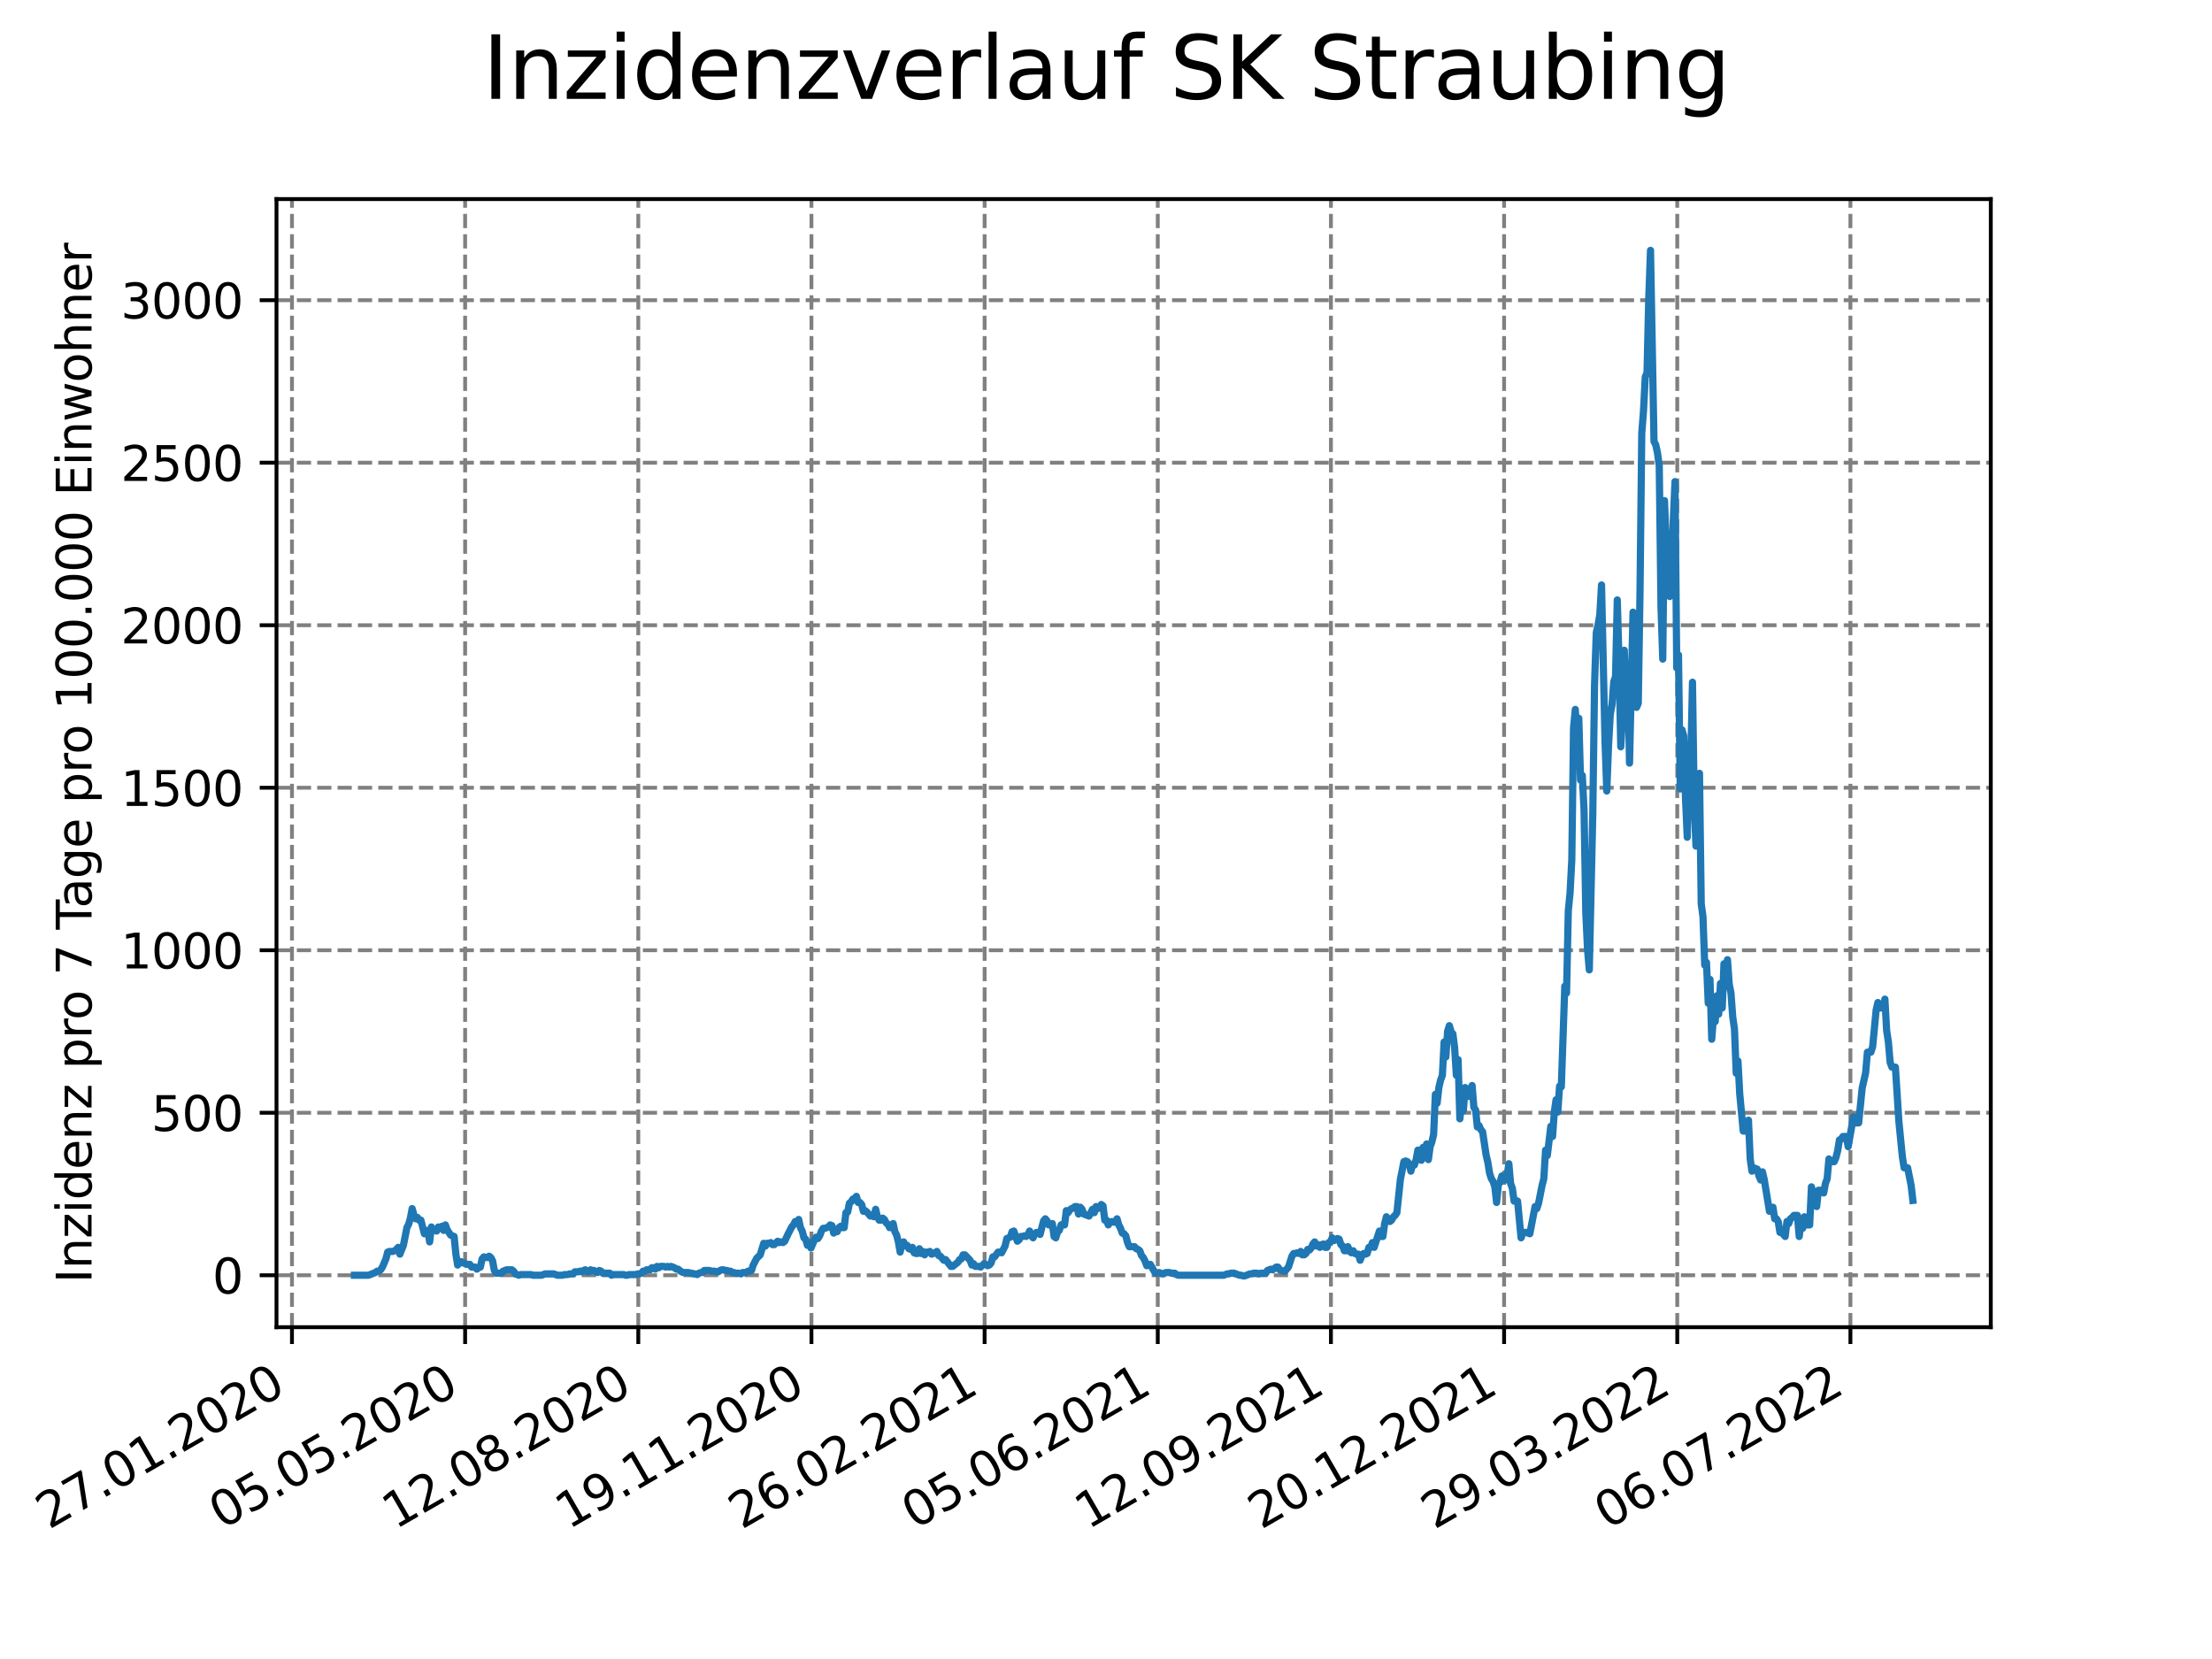 <?xml version="1.0" encoding="utf-8" standalone="no"?>
<!DOCTYPE svg PUBLIC "-//W3C//DTD SVG 1.1//EN"
  "http://www.w3.org/Graphics/SVG/1.1/DTD/svg11.dtd">
<svg xmlns:xlink="http://www.w3.org/1999/xlink" width="460.8pt" height="345.6pt" viewBox="0 0 460.8 345.6" xmlns="http://www.w3.org/2000/svg" version="1.1">
 <defs>
  <style type="text/css">*{stroke-linejoin: round; stroke-linecap: butt}</style>
 </defs>
 <g id="figure_1">
  <g id="patch_1">
   <path d="M 0 345.6 
L 460.8 345.6 
L 460.8 0 
L 0 0 
z
" style="fill: #ffffff"/>
  </g>
  <g id="axes_1">
   <g id="patch_2">
    <path d="M 57.6 276.48 
L 414.72 276.48 
L 414.72 41.472 
L 57.6 41.472 
z
" style="fill: #ffffff"/>
   </g>
   <g id="matplotlib.axis_1">
    <g id="xtick_1">
     <g id="line2d_1">
      <path d="M 60.822 276.48 
L 60.822 41.472 
" clip-path="url(#pca58f3d0dc)" style="fill: none; stroke-dasharray: 2.96,1.28; stroke-dashoffset: 0; stroke: #808080; stroke-width: 0.8"/>
     </g>
     <g id="line2d_2">
      <defs>
       <path id="m89ed2c38a1" d="M 0 0 
L 0 3.5 
" style="stroke: #000000; stroke-width: 0.8"/>
      </defs>
      <g>
       <use xlink:href="#m89ed2c38a1" x="60.822" y="276.48" style="stroke: #000000; stroke-width: 0.8"/>
      </g>
     </g>
     <g id="text_1">
      <!-- 27.01.2020 -->
      <g transform="translate(10.196 318.689)rotate(-30)scale(0.1 -0.1)">
       <defs>
        <path id="DejaVuSans-32" d="M 1228 531 
L 3431 531 
L 3431 0 
L 469 0 
L 469 531 
Q 828 903 1448 1529 
Q 2069 2156 2228 2338 
Q 2531 2678 2651 2914 
Q 2772 3150 2772 3378 
Q 2772 3750 2511 3984 
Q 2250 4219 1831 4219 
Q 1534 4219 1204 4116 
Q 875 4013 500 3803 
L 500 4441 
Q 881 4594 1212 4672 
Q 1544 4750 1819 4750 
Q 2544 4750 2975 4387 
Q 3406 4025 3406 3419 
Q 3406 3131 3298 2873 
Q 3191 2616 2906 2266 
Q 2828 2175 2409 1742 
Q 1991 1309 1228 531 
z
" transform="scale(0.016)"/>
        <path id="DejaVuSans-37" d="M 525 4666 
L 3525 4666 
L 3525 4397 
L 1831 0 
L 1172 0 
L 2766 4134 
L 525 4134 
L 525 4666 
z
" transform="scale(0.016)"/>
        <path id="DejaVuSans-2e" d="M 684 794 
L 1344 794 
L 1344 0 
L 684 0 
L 684 794 
z
" transform="scale(0.016)"/>
        <path id="DejaVuSans-30" d="M 2034 4250 
Q 1547 4250 1301 3770 
Q 1056 3291 1056 2328 
Q 1056 1369 1301 889 
Q 1547 409 2034 409 
Q 2525 409 2770 889 
Q 3016 1369 3016 2328 
Q 3016 3291 2770 3770 
Q 2525 4250 2034 4250 
z
M 2034 4750 
Q 2819 4750 3233 4129 
Q 3647 3509 3647 2328 
Q 3647 1150 3233 529 
Q 2819 -91 2034 -91 
Q 1250 -91 836 529 
Q 422 1150 422 2328 
Q 422 3509 836 4129 
Q 1250 4750 2034 4750 
z
" transform="scale(0.016)"/>
        <path id="DejaVuSans-31" d="M 794 531 
L 1825 531 
L 1825 4091 
L 703 3866 
L 703 4441 
L 1819 4666 
L 2450 4666 
L 2450 531 
L 3481 531 
L 3481 0 
L 794 0 
L 794 531 
z
" transform="scale(0.016)"/>
       </defs>
       <use xlink:href="#DejaVuSans-32"/>
       <use xlink:href="#DejaVuSans-37" x="63.623"/>
       <use xlink:href="#DejaVuSans-2e" x="127.246"/>
       <use xlink:href="#DejaVuSans-30" x="159.033"/>
       <use xlink:href="#DejaVuSans-31" x="222.656"/>
       <use xlink:href="#DejaVuSans-2e" x="286.279"/>
       <use xlink:href="#DejaVuSans-32" x="318.066"/>
       <use xlink:href="#DejaVuSans-30" x="381.689"/>
       <use xlink:href="#DejaVuSans-32" x="445.312"/>
       <use xlink:href="#DejaVuSans-30" x="508.936"/>
      </g>
     </g>
    </g>
    <g id="xtick_2">
     <g id="line2d_3">
      <path d="M 96.894 276.48 
L 96.894 41.472 
" clip-path="url(#pca58f3d0dc)" style="fill: none; stroke-dasharray: 2.96,1.28; stroke-dashoffset: 0; stroke: #808080; stroke-width: 0.8"/>
     </g>
     <g id="line2d_4">
      <g>
       <use xlink:href="#m89ed2c38a1" x="96.894" y="276.48" style="stroke: #000000; stroke-width: 0.8"/>
      </g>
     </g>
     <g id="text_2">
      <!-- 05.05.2020 -->
      <g transform="translate(46.269 318.689)rotate(-30)scale(0.1 -0.1)">
       <defs>
        <path id="DejaVuSans-35" d="M 691 4666 
L 3169 4666 
L 3169 4134 
L 1269 4134 
L 1269 2991 
Q 1406 3038 1543 3061 
Q 1681 3084 1819 3084 
Q 2600 3084 3056 2656 
Q 3513 2228 3513 1497 
Q 3513 744 3044 326 
Q 2575 -91 1722 -91 
Q 1428 -91 1123 -41 
Q 819 9 494 109 
L 494 744 
Q 775 591 1075 516 
Q 1375 441 1709 441 
Q 2250 441 2565 725 
Q 2881 1009 2881 1497 
Q 2881 1984 2565 2268 
Q 2250 2553 1709 2553 
Q 1456 2553 1204 2497 
Q 953 2441 691 2322 
L 691 4666 
z
" transform="scale(0.016)"/>
       </defs>
       <use xlink:href="#DejaVuSans-30"/>
       <use xlink:href="#DejaVuSans-35" x="63.623"/>
       <use xlink:href="#DejaVuSans-2e" x="127.246"/>
       <use xlink:href="#DejaVuSans-30" x="159.033"/>
       <use xlink:href="#DejaVuSans-35" x="222.656"/>
       <use xlink:href="#DejaVuSans-2e" x="286.279"/>
       <use xlink:href="#DejaVuSans-32" x="318.066"/>
       <use xlink:href="#DejaVuSans-30" x="381.689"/>
       <use xlink:href="#DejaVuSans-32" x="445.312"/>
       <use xlink:href="#DejaVuSans-30" x="508.936"/>
      </g>
     </g>
    </g>
    <g id="xtick_3">
     <g id="line2d_5">
      <path d="M 132.967 276.48 
L 132.967 41.472 
" clip-path="url(#pca58f3d0dc)" style="fill: none; stroke-dasharray: 2.96,1.28; stroke-dashoffset: 0; stroke: #808080; stroke-width: 0.8"/>
     </g>
     <g id="line2d_6">
      <g>
       <use xlink:href="#m89ed2c38a1" x="132.967" y="276.48" style="stroke: #000000; stroke-width: 0.8"/>
      </g>
     </g>
     <g id="text_3">
      <!-- 12.08.2020 -->
      <g transform="translate(82.342 318.689)rotate(-30)scale(0.1 -0.1)">
       <defs>
        <path id="DejaVuSans-38" d="M 2034 2216 
Q 1584 2216 1326 1975 
Q 1069 1734 1069 1313 
Q 1069 891 1326 650 
Q 1584 409 2034 409 
Q 2484 409 2743 651 
Q 3003 894 3003 1313 
Q 3003 1734 2745 1975 
Q 2488 2216 2034 2216 
z
M 1403 2484 
Q 997 2584 770 2862 
Q 544 3141 544 3541 
Q 544 4100 942 4425 
Q 1341 4750 2034 4750 
Q 2731 4750 3128 4425 
Q 3525 4100 3525 3541 
Q 3525 3141 3298 2862 
Q 3072 2584 2669 2484 
Q 3125 2378 3379 2068 
Q 3634 1759 3634 1313 
Q 3634 634 3220 271 
Q 2806 -91 2034 -91 
Q 1263 -91 848 271 
Q 434 634 434 1313 
Q 434 1759 690 2068 
Q 947 2378 1403 2484 
z
M 1172 3481 
Q 1172 3119 1398 2916 
Q 1625 2713 2034 2713 
Q 2441 2713 2670 2916 
Q 2900 3119 2900 3481 
Q 2900 3844 2670 4047 
Q 2441 4250 2034 4250 
Q 1625 4250 1398 4047 
Q 1172 3844 1172 3481 
z
" transform="scale(0.016)"/>
       </defs>
       <use xlink:href="#DejaVuSans-31"/>
       <use xlink:href="#DejaVuSans-32" x="63.623"/>
       <use xlink:href="#DejaVuSans-2e" x="127.246"/>
       <use xlink:href="#DejaVuSans-30" x="159.033"/>
       <use xlink:href="#DejaVuSans-38" x="222.656"/>
       <use xlink:href="#DejaVuSans-2e" x="286.279"/>
       <use xlink:href="#DejaVuSans-32" x="318.066"/>
       <use xlink:href="#DejaVuSans-30" x="381.689"/>
       <use xlink:href="#DejaVuSans-32" x="445.312"/>
       <use xlink:href="#DejaVuSans-30" x="508.936"/>
      </g>
     </g>
    </g>
    <g id="xtick_4">
     <g id="line2d_7">
      <path d="M 169.04 276.48 
L 169.04 41.472 
" clip-path="url(#pca58f3d0dc)" style="fill: none; stroke-dasharray: 2.96,1.28; stroke-dashoffset: 0; stroke: #808080; stroke-width: 0.8"/>
     </g>
     <g id="line2d_8">
      <g>
       <use xlink:href="#m89ed2c38a1" x="169.04" y="276.48" style="stroke: #000000; stroke-width: 0.8"/>
      </g>
     </g>
     <g id="text_4">
      <!-- 19.11.2020 -->
      <g transform="translate(118.415 318.689)rotate(-30)scale(0.1 -0.1)">
       <defs>
        <path id="DejaVuSans-39" d="M 703 97 
L 703 672 
Q 941 559 1184 500 
Q 1428 441 1663 441 
Q 2288 441 2617 861 
Q 2947 1281 2994 2138 
Q 2813 1869 2534 1725 
Q 2256 1581 1919 1581 
Q 1219 1581 811 2004 
Q 403 2428 403 3163 
Q 403 3881 828 4315 
Q 1253 4750 1959 4750 
Q 2769 4750 3195 4129 
Q 3622 3509 3622 2328 
Q 3622 1225 3098 567 
Q 2575 -91 1691 -91 
Q 1453 -91 1209 -44 
Q 966 3 703 97 
z
M 1959 2075 
Q 2384 2075 2632 2365 
Q 2881 2656 2881 3163 
Q 2881 3666 2632 3958 
Q 2384 4250 1959 4250 
Q 1534 4250 1286 3958 
Q 1038 3666 1038 3163 
Q 1038 2656 1286 2365 
Q 1534 2075 1959 2075 
z
" transform="scale(0.016)"/>
       </defs>
       <use xlink:href="#DejaVuSans-31"/>
       <use xlink:href="#DejaVuSans-39" x="63.623"/>
       <use xlink:href="#DejaVuSans-2e" x="127.246"/>
       <use xlink:href="#DejaVuSans-31" x="159.033"/>
       <use xlink:href="#DejaVuSans-31" x="222.656"/>
       <use xlink:href="#DejaVuSans-2e" x="286.279"/>
       <use xlink:href="#DejaVuSans-32" x="318.066"/>
       <use xlink:href="#DejaVuSans-30" x="381.689"/>
       <use xlink:href="#DejaVuSans-32" x="445.312"/>
       <use xlink:href="#DejaVuSans-30" x="508.936"/>
      </g>
     </g>
    </g>
    <g id="xtick_5">
     <g id="line2d_9">
      <path d="M 205.113 276.48 
L 205.113 41.472 
" clip-path="url(#pca58f3d0dc)" style="fill: none; stroke-dasharray: 2.96,1.28; stroke-dashoffset: 0; stroke: #808080; stroke-width: 0.8"/>
     </g>
     <g id="line2d_10">
      <g>
       <use xlink:href="#m89ed2c38a1" x="205.113" y="276.48" style="stroke: #000000; stroke-width: 0.8"/>
      </g>
     </g>
     <g id="text_5">
      <!-- 26.02.2021 -->
      <g transform="translate(154.487 318.689)rotate(-30)scale(0.1 -0.1)">
       <defs>
        <path id="DejaVuSans-36" d="M 2113 2584 
Q 1688 2584 1439 2293 
Q 1191 2003 1191 1497 
Q 1191 994 1439 701 
Q 1688 409 2113 409 
Q 2538 409 2786 701 
Q 3034 994 3034 1497 
Q 3034 2003 2786 2293 
Q 2538 2584 2113 2584 
z
M 3366 4563 
L 3366 3988 
Q 3128 4100 2886 4159 
Q 2644 4219 2406 4219 
Q 1781 4219 1451 3797 
Q 1122 3375 1075 2522 
Q 1259 2794 1537 2939 
Q 1816 3084 2150 3084 
Q 2853 3084 3261 2657 
Q 3669 2231 3669 1497 
Q 3669 778 3244 343 
Q 2819 -91 2113 -91 
Q 1303 -91 875 529 
Q 447 1150 447 2328 
Q 447 3434 972 4092 
Q 1497 4750 2381 4750 
Q 2619 4750 2861 4703 
Q 3103 4656 3366 4563 
z
" transform="scale(0.016)"/>
       </defs>
       <use xlink:href="#DejaVuSans-32"/>
       <use xlink:href="#DejaVuSans-36" x="63.623"/>
       <use xlink:href="#DejaVuSans-2e" x="127.246"/>
       <use xlink:href="#DejaVuSans-30" x="159.033"/>
       <use xlink:href="#DejaVuSans-32" x="222.656"/>
       <use xlink:href="#DejaVuSans-2e" x="286.279"/>
       <use xlink:href="#DejaVuSans-32" x="318.066"/>
       <use xlink:href="#DejaVuSans-30" x="381.689"/>
       <use xlink:href="#DejaVuSans-32" x="445.312"/>
       <use xlink:href="#DejaVuSans-31" x="508.936"/>
      </g>
     </g>
    </g>
    <g id="xtick_6">
     <g id="line2d_11">
      <path d="M 241.185 276.48 
L 241.185 41.472 
" clip-path="url(#pca58f3d0dc)" style="fill: none; stroke-dasharray: 2.96,1.28; stroke-dashoffset: 0; stroke: #808080; stroke-width: 0.8"/>
     </g>
     <g id="line2d_12">
      <g>
       <use xlink:href="#m89ed2c38a1" x="241.185" y="276.48" style="stroke: #000000; stroke-width: 0.8"/>
      </g>
     </g>
     <g id="text_6">
      <!-- 05.06.2021 -->
      <g transform="translate(190.56 318.689)rotate(-30)scale(0.1 -0.1)">
       <use xlink:href="#DejaVuSans-30"/>
       <use xlink:href="#DejaVuSans-35" x="63.623"/>
       <use xlink:href="#DejaVuSans-2e" x="127.246"/>
       <use xlink:href="#DejaVuSans-30" x="159.033"/>
       <use xlink:href="#DejaVuSans-36" x="222.656"/>
       <use xlink:href="#DejaVuSans-2e" x="286.279"/>
       <use xlink:href="#DejaVuSans-32" x="318.066"/>
       <use xlink:href="#DejaVuSans-30" x="381.689"/>
       <use xlink:href="#DejaVuSans-32" x="445.312"/>
       <use xlink:href="#DejaVuSans-31" x="508.936"/>
      </g>
     </g>
    </g>
    <g id="xtick_7">
     <g id="line2d_13">
      <path d="M 277.258 276.48 
L 277.258 41.472 
" clip-path="url(#pca58f3d0dc)" style="fill: none; stroke-dasharray: 2.96,1.28; stroke-dashoffset: 0; stroke: #808080; stroke-width: 0.8"/>
     </g>
     <g id="line2d_14">
      <g>
       <use xlink:href="#m89ed2c38a1" x="277.258" y="276.48" style="stroke: #000000; stroke-width: 0.8"/>
      </g>
     </g>
     <g id="text_7">
      <!-- 12.09.2021 -->
      <g transform="translate(226.633 318.689)rotate(-30)scale(0.1 -0.1)">
       <use xlink:href="#DejaVuSans-31"/>
       <use xlink:href="#DejaVuSans-32" x="63.623"/>
       <use xlink:href="#DejaVuSans-2e" x="127.246"/>
       <use xlink:href="#DejaVuSans-30" x="159.033"/>
       <use xlink:href="#DejaVuSans-39" x="222.656"/>
       <use xlink:href="#DejaVuSans-2e" x="286.279"/>
       <use xlink:href="#DejaVuSans-32" x="318.066"/>
       <use xlink:href="#DejaVuSans-30" x="381.689"/>
       <use xlink:href="#DejaVuSans-32" x="445.312"/>
       <use xlink:href="#DejaVuSans-31" x="508.936"/>
      </g>
     </g>
    </g>
    <g id="xtick_8">
     <g id="line2d_15">
      <path d="M 313.331 276.48 
L 313.331 41.472 
" clip-path="url(#pca58f3d0dc)" style="fill: none; stroke-dasharray: 2.96,1.28; stroke-dashoffset: 0; stroke: #808080; stroke-width: 0.8"/>
     </g>
     <g id="line2d_16">
      <g>
       <use xlink:href="#m89ed2c38a1" x="313.331" y="276.48" style="stroke: #000000; stroke-width: 0.8"/>
      </g>
     </g>
     <g id="text_8">
      <!-- 20.12.2021 -->
      <g transform="translate(262.706 318.689)rotate(-30)scale(0.1 -0.1)">
       <use xlink:href="#DejaVuSans-32"/>
       <use xlink:href="#DejaVuSans-30" x="63.623"/>
       <use xlink:href="#DejaVuSans-2e" x="127.246"/>
       <use xlink:href="#DejaVuSans-31" x="159.033"/>
       <use xlink:href="#DejaVuSans-32" x="222.656"/>
       <use xlink:href="#DejaVuSans-2e" x="286.279"/>
       <use xlink:href="#DejaVuSans-32" x="318.066"/>
       <use xlink:href="#DejaVuSans-30" x="381.689"/>
       <use xlink:href="#DejaVuSans-32" x="445.312"/>
       <use xlink:href="#DejaVuSans-31" x="508.936"/>
      </g>
     </g>
    </g>
    <g id="xtick_9">
     <g id="line2d_17">
      <path d="M 349.403 276.48 
L 349.403 41.472 
" clip-path="url(#pca58f3d0dc)" style="fill: none; stroke-dasharray: 2.96,1.28; stroke-dashoffset: 0; stroke: #808080; stroke-width: 0.8"/>
     </g>
     <g id="line2d_18">
      <g>
       <use xlink:href="#m89ed2c38a1" x="349.403" y="276.48" style="stroke: #000000; stroke-width: 0.8"/>
      </g>
     </g>
     <g id="text_9">
      <!-- 29.03.2022 -->
      <g transform="translate(298.778 318.689)rotate(-30)scale(0.1 -0.1)">
       <defs>
        <path id="DejaVuSans-33" d="M 2597 2516 
Q 3050 2419 3304 2112 
Q 3559 1806 3559 1356 
Q 3559 666 3084 287 
Q 2609 -91 1734 -91 
Q 1441 -91 1130 -33 
Q 819 25 488 141 
L 488 750 
Q 750 597 1062 519 
Q 1375 441 1716 441 
Q 2309 441 2620 675 
Q 2931 909 2931 1356 
Q 2931 1769 2642 2001 
Q 2353 2234 1838 2234 
L 1294 2234 
L 1294 2753 
L 1863 2753 
Q 2328 2753 2575 2939 
Q 2822 3125 2822 3475 
Q 2822 3834 2567 4026 
Q 2313 4219 1838 4219 
Q 1578 4219 1281 4162 
Q 984 4106 628 3988 
L 628 4550 
Q 988 4650 1302 4700 
Q 1616 4750 1894 4750 
Q 2613 4750 3031 4423 
Q 3450 4097 3450 3541 
Q 3450 3153 3228 2886 
Q 3006 2619 2597 2516 
z
" transform="scale(0.016)"/>
       </defs>
       <use xlink:href="#DejaVuSans-32"/>
       <use xlink:href="#DejaVuSans-39" x="63.623"/>
       <use xlink:href="#DejaVuSans-2e" x="127.246"/>
       <use xlink:href="#DejaVuSans-30" x="159.033"/>
       <use xlink:href="#DejaVuSans-33" x="222.656"/>
       <use xlink:href="#DejaVuSans-2e" x="286.279"/>
       <use xlink:href="#DejaVuSans-32" x="318.066"/>
       <use xlink:href="#DejaVuSans-30" x="381.689"/>
       <use xlink:href="#DejaVuSans-32" x="445.312"/>
       <use xlink:href="#DejaVuSans-32" x="508.936"/>
      </g>
     </g>
    </g>
    <g id="xtick_10">
     <g id="line2d_19">
      <path d="M 385.476 276.48 
L 385.476 41.472 
" clip-path="url(#pca58f3d0dc)" style="fill: none; stroke-dasharray: 2.96,1.28; stroke-dashoffset: 0; stroke: #808080; stroke-width: 0.8"/>
     </g>
     <g id="line2d_20">
      <g>
       <use xlink:href="#m89ed2c38a1" x="385.476" y="276.48" style="stroke: #000000; stroke-width: 0.8"/>
      </g>
     </g>
     <g id="text_10">
      <!-- 06.07.2022 -->
      <g transform="translate(334.851 318.689)rotate(-30)scale(0.1 -0.1)">
       <use xlink:href="#DejaVuSans-30"/>
       <use xlink:href="#DejaVuSans-36" x="63.623"/>
       <use xlink:href="#DejaVuSans-2e" x="127.246"/>
       <use xlink:href="#DejaVuSans-30" x="159.033"/>
       <use xlink:href="#DejaVuSans-37" x="222.656"/>
       <use xlink:href="#DejaVuSans-2e" x="286.279"/>
       <use xlink:href="#DejaVuSans-32" x="318.066"/>
       <use xlink:href="#DejaVuSans-30" x="381.689"/>
       <use xlink:href="#DejaVuSans-32" x="445.312"/>
       <use xlink:href="#DejaVuSans-32" x="508.936"/>
      </g>
     </g>
    </g>
   </g>
   <g id="matplotlib.axis_2">
    <g id="ytick_1">
     <g id="line2d_21">
      <path d="M 57.6 265.656 
L 414.72 265.656 
" clip-path="url(#pca58f3d0dc)" style="fill: none; stroke-dasharray: 2.96,1.28; stroke-dashoffset: 0; stroke: #808080; stroke-width: 0.8"/>
     </g>
     <g id="line2d_22">
      <defs>
       <path id="m7a28ed760f" d="M 0 0 
L -3.5 0 
" style="stroke: #000000; stroke-width: 0.8"/>
      </defs>
      <g>
       <use xlink:href="#m7a28ed760f" x="57.6" y="265.656" style="stroke: #000000; stroke-width: 0.8"/>
      </g>
     </g>
     <g id="text_11">
      <!-- 0 -->
      <g transform="translate(44.237 269.455)scale(0.1 -0.1)">
       <use xlink:href="#DejaVuSans-30"/>
      </g>
     </g>
    </g>
    <g id="ytick_2">
     <g id="line2d_23">
      <path d="M 57.6 231.803 
L 414.72 231.803 
" clip-path="url(#pca58f3d0dc)" style="fill: none; stroke-dasharray: 2.96,1.28; stroke-dashoffset: 0; stroke: #808080; stroke-width: 0.8"/>
     </g>
     <g id="line2d_24">
      <g>
       <use xlink:href="#m7a28ed760f" x="57.6" y="231.803" style="stroke: #000000; stroke-width: 0.8"/>
      </g>
     </g>
     <g id="text_12">
      <!-- 500 -->
      <g transform="translate(31.512 235.602)scale(0.1 -0.1)">
       <use xlink:href="#DejaVuSans-35"/>
       <use xlink:href="#DejaVuSans-30" x="63.623"/>
       <use xlink:href="#DejaVuSans-30" x="127.246"/>
      </g>
     </g>
    </g>
    <g id="ytick_3">
     <g id="line2d_25">
      <path d="M 57.6 197.949 
L 414.72 197.949 
" clip-path="url(#pca58f3d0dc)" style="fill: none; stroke-dasharray: 2.96,1.28; stroke-dashoffset: 0; stroke: #808080; stroke-width: 0.8"/>
     </g>
     <g id="line2d_26">
      <g>
       <use xlink:href="#m7a28ed760f" x="57.6" y="197.949" style="stroke: #000000; stroke-width: 0.8"/>
      </g>
     </g>
     <g id="text_13">
      <!-- 1000 -->
      <g transform="translate(25.15 201.748)scale(0.1 -0.1)">
       <use xlink:href="#DejaVuSans-31"/>
       <use xlink:href="#DejaVuSans-30" x="63.623"/>
       <use xlink:href="#DejaVuSans-30" x="127.246"/>
       <use xlink:href="#DejaVuSans-30" x="190.869"/>
      </g>
     </g>
    </g>
    <g id="ytick_4">
     <g id="line2d_27">
      <path d="M 57.6 164.095 
L 414.72 164.095 
" clip-path="url(#pca58f3d0dc)" style="fill: none; stroke-dasharray: 2.96,1.28; stroke-dashoffset: 0; stroke: #808080; stroke-width: 0.8"/>
     </g>
     <g id="line2d_28">
      <g>
       <use xlink:href="#m7a28ed760f" x="57.6" y="164.095" style="stroke: #000000; stroke-width: 0.8"/>
      </g>
     </g>
     <g id="text_14">
      <!-- 1500 -->
      <g transform="translate(25.15 167.895)scale(0.1 -0.1)">
       <use xlink:href="#DejaVuSans-31"/>
       <use xlink:href="#DejaVuSans-35" x="63.623"/>
       <use xlink:href="#DejaVuSans-30" x="127.246"/>
       <use xlink:href="#DejaVuSans-30" x="190.869"/>
      </g>
     </g>
    </g>
    <g id="ytick_5">
     <g id="line2d_29">
      <path d="M 57.6 130.242 
L 414.72 130.242 
" clip-path="url(#pca58f3d0dc)" style="fill: none; stroke-dasharray: 2.96,1.28; stroke-dashoffset: 0; stroke: #808080; stroke-width: 0.8"/>
     </g>
     <g id="line2d_30">
      <g>
       <use xlink:href="#m7a28ed760f" x="57.6" y="130.242" style="stroke: #000000; stroke-width: 0.8"/>
      </g>
     </g>
     <g id="text_15">
      <!-- 2000 -->
      <g transform="translate(25.15 134.041)scale(0.1 -0.1)">
       <use xlink:href="#DejaVuSans-32"/>
       <use xlink:href="#DejaVuSans-30" x="63.623"/>
       <use xlink:href="#DejaVuSans-30" x="127.246"/>
       <use xlink:href="#DejaVuSans-30" x="190.869"/>
      </g>
     </g>
    </g>
    <g id="ytick_6">
     <g id="line2d_31">
      <path d="M 57.6 96.388 
L 414.72 96.388 
" clip-path="url(#pca58f3d0dc)" style="fill: none; stroke-dasharray: 2.96,1.28; stroke-dashoffset: 0; stroke: #808080; stroke-width: 0.8"/>
     </g>
     <g id="line2d_32">
      <g>
       <use xlink:href="#m7a28ed760f" x="57.6" y="96.388" style="stroke: #000000; stroke-width: 0.8"/>
      </g>
     </g>
     <g id="text_16">
      <!-- 2500 -->
      <g transform="translate(25.15 100.187)scale(0.1 -0.1)">
       <use xlink:href="#DejaVuSans-32"/>
       <use xlink:href="#DejaVuSans-35" x="63.623"/>
       <use xlink:href="#DejaVuSans-30" x="127.246"/>
       <use xlink:href="#DejaVuSans-30" x="190.869"/>
      </g>
     </g>
    </g>
    <g id="ytick_7">
     <g id="line2d_33">
      <path d="M 57.6 62.535 
L 414.72 62.535 
" clip-path="url(#pca58f3d0dc)" style="fill: none; stroke-dasharray: 2.96,1.28; stroke-dashoffset: 0; stroke: #808080; stroke-width: 0.8"/>
     </g>
     <g id="line2d_34">
      <g>
       <use xlink:href="#m7a28ed760f" x="57.6" y="62.535" style="stroke: #000000; stroke-width: 0.8"/>
      </g>
     </g>
     <g id="text_17">
      <!-- 3000 -->
      <g transform="translate(25.15 66.334)scale(0.1 -0.1)">
       <use xlink:href="#DejaVuSans-33"/>
       <use xlink:href="#DejaVuSans-30" x="63.623"/>
       <use xlink:href="#DejaVuSans-30" x="127.246"/>
       <use xlink:href="#DejaVuSans-30" x="190.869"/>
      </g>
     </g>
    </g>
    <g id="text_18">
     <!-- Inzidenz pro 7 Tage pro 100.000 Einwohner -->
     <g transform="translate(19.07 267.301)rotate(-90)scale(0.1 -0.1)">
      <defs>
       <path id="DejaVuSans-49" d="M 628 4666 
L 1259 4666 
L 1259 0 
L 628 0 
L 628 4666 
z
" transform="scale(0.016)"/>
       <path id="DejaVuSans-6e" d="M 3513 2113 
L 3513 0 
L 2938 0 
L 2938 2094 
Q 2938 2591 2744 2837 
Q 2550 3084 2163 3084 
Q 1697 3084 1428 2787 
Q 1159 2491 1159 1978 
L 1159 0 
L 581 0 
L 581 3500 
L 1159 3500 
L 1159 2956 
Q 1366 3272 1645 3428 
Q 1925 3584 2291 3584 
Q 2894 3584 3203 3211 
Q 3513 2838 3513 2113 
z
" transform="scale(0.016)"/>
       <path id="DejaVuSans-7a" d="M 353 3500 
L 3084 3500 
L 3084 2975 
L 922 459 
L 3084 459 
L 3084 0 
L 275 0 
L 275 525 
L 2438 3041 
L 353 3041 
L 353 3500 
z
" transform="scale(0.016)"/>
       <path id="DejaVuSans-69" d="M 603 3500 
L 1178 3500 
L 1178 0 
L 603 0 
L 603 3500 
z
M 603 4863 
L 1178 4863 
L 1178 4134 
L 603 4134 
L 603 4863 
z
" transform="scale(0.016)"/>
       <path id="DejaVuSans-64" d="M 2906 2969 
L 2906 4863 
L 3481 4863 
L 3481 0 
L 2906 0 
L 2906 525 
Q 2725 213 2448 61 
Q 2172 -91 1784 -91 
Q 1150 -91 751 415 
Q 353 922 353 1747 
Q 353 2572 751 3078 
Q 1150 3584 1784 3584 
Q 2172 3584 2448 3432 
Q 2725 3281 2906 2969 
z
M 947 1747 
Q 947 1113 1208 752 
Q 1469 391 1925 391 
Q 2381 391 2643 752 
Q 2906 1113 2906 1747 
Q 2906 2381 2643 2742 
Q 2381 3103 1925 3103 
Q 1469 3103 1208 2742 
Q 947 2381 947 1747 
z
" transform="scale(0.016)"/>
       <path id="DejaVuSans-65" d="M 3597 1894 
L 3597 1613 
L 953 1613 
Q 991 1019 1311 708 
Q 1631 397 2203 397 
Q 2534 397 2845 478 
Q 3156 559 3463 722 
L 3463 178 
Q 3153 47 2828 -22 
Q 2503 -91 2169 -91 
Q 1331 -91 842 396 
Q 353 884 353 1716 
Q 353 2575 817 3079 
Q 1281 3584 2069 3584 
Q 2775 3584 3186 3129 
Q 3597 2675 3597 1894 
z
M 3022 2063 
Q 3016 2534 2758 2815 
Q 2500 3097 2075 3097 
Q 1594 3097 1305 2825 
Q 1016 2553 972 2059 
L 3022 2063 
z
" transform="scale(0.016)"/>
       <path id="DejaVuSans-20" transform="scale(0.016)"/>
       <path id="DejaVuSans-70" d="M 1159 525 
L 1159 -1331 
L 581 -1331 
L 581 3500 
L 1159 3500 
L 1159 2969 
Q 1341 3281 1617 3432 
Q 1894 3584 2278 3584 
Q 2916 3584 3314 3078 
Q 3713 2572 3713 1747 
Q 3713 922 3314 415 
Q 2916 -91 2278 -91 
Q 1894 -91 1617 61 
Q 1341 213 1159 525 
z
M 3116 1747 
Q 3116 2381 2855 2742 
Q 2594 3103 2138 3103 
Q 1681 3103 1420 2742 
Q 1159 2381 1159 1747 
Q 1159 1113 1420 752 
Q 1681 391 2138 391 
Q 2594 391 2855 752 
Q 3116 1113 3116 1747 
z
" transform="scale(0.016)"/>
       <path id="DejaVuSans-72" d="M 2631 2963 
Q 2534 3019 2420 3045 
Q 2306 3072 2169 3072 
Q 1681 3072 1420 2755 
Q 1159 2438 1159 1844 
L 1159 0 
L 581 0 
L 581 3500 
L 1159 3500 
L 1159 2956 
Q 1341 3275 1631 3429 
Q 1922 3584 2338 3584 
Q 2397 3584 2469 3576 
Q 2541 3569 2628 3553 
L 2631 2963 
z
" transform="scale(0.016)"/>
       <path id="DejaVuSans-6f" d="M 1959 3097 
Q 1497 3097 1228 2736 
Q 959 2375 959 1747 
Q 959 1119 1226 758 
Q 1494 397 1959 397 
Q 2419 397 2687 759 
Q 2956 1122 2956 1747 
Q 2956 2369 2687 2733 
Q 2419 3097 1959 3097 
z
M 1959 3584 
Q 2709 3584 3137 3096 
Q 3566 2609 3566 1747 
Q 3566 888 3137 398 
Q 2709 -91 1959 -91 
Q 1206 -91 779 398 
Q 353 888 353 1747 
Q 353 2609 779 3096 
Q 1206 3584 1959 3584 
z
" transform="scale(0.016)"/>
       <path id="DejaVuSans-54" d="M -19 4666 
L 3928 4666 
L 3928 4134 
L 2272 4134 
L 2272 0 
L 1638 0 
L 1638 4134 
L -19 4134 
L -19 4666 
z
" transform="scale(0.016)"/>
       <path id="DejaVuSans-61" d="M 2194 1759 
Q 1497 1759 1228 1600 
Q 959 1441 959 1056 
Q 959 750 1161 570 
Q 1363 391 1709 391 
Q 2188 391 2477 730 
Q 2766 1069 2766 1631 
L 2766 1759 
L 2194 1759 
z
M 3341 1997 
L 3341 0 
L 2766 0 
L 2766 531 
Q 2569 213 2275 61 
Q 1981 -91 1556 -91 
Q 1019 -91 701 211 
Q 384 513 384 1019 
Q 384 1609 779 1909 
Q 1175 2209 1959 2209 
L 2766 2209 
L 2766 2266 
Q 2766 2663 2505 2880 
Q 2244 3097 1772 3097 
Q 1472 3097 1187 3025 
Q 903 2953 641 2809 
L 641 3341 
Q 956 3463 1253 3523 
Q 1550 3584 1831 3584 
Q 2591 3584 2966 3190 
Q 3341 2797 3341 1997 
z
" transform="scale(0.016)"/>
       <path id="DejaVuSans-67" d="M 2906 1791 
Q 2906 2416 2648 2759 
Q 2391 3103 1925 3103 
Q 1463 3103 1205 2759 
Q 947 2416 947 1791 
Q 947 1169 1205 825 
Q 1463 481 1925 481 
Q 2391 481 2648 825 
Q 2906 1169 2906 1791 
z
M 3481 434 
Q 3481 -459 3084 -895 
Q 2688 -1331 1869 -1331 
Q 1566 -1331 1297 -1286 
Q 1028 -1241 775 -1147 
L 775 -588 
Q 1028 -725 1275 -790 
Q 1522 -856 1778 -856 
Q 2344 -856 2625 -561 
Q 2906 -266 2906 331 
L 2906 616 
Q 2728 306 2450 153 
Q 2172 0 1784 0 
Q 1141 0 747 490 
Q 353 981 353 1791 
Q 353 2603 747 3093 
Q 1141 3584 1784 3584 
Q 2172 3584 2450 3431 
Q 2728 3278 2906 2969 
L 2906 3500 
L 3481 3500 
L 3481 434 
z
" transform="scale(0.016)"/>
       <path id="DejaVuSans-45" d="M 628 4666 
L 3578 4666 
L 3578 4134 
L 1259 4134 
L 1259 2753 
L 3481 2753 
L 3481 2222 
L 1259 2222 
L 1259 531 
L 3634 531 
L 3634 0 
L 628 0 
L 628 4666 
z
" transform="scale(0.016)"/>
       <path id="DejaVuSans-77" d="M 269 3500 
L 844 3500 
L 1563 769 
L 2278 3500 
L 2956 3500 
L 3675 769 
L 4391 3500 
L 4966 3500 
L 4050 0 
L 3372 0 
L 2619 2869 
L 1863 0 
L 1184 0 
L 269 3500 
z
" transform="scale(0.016)"/>
       <path id="DejaVuSans-68" d="M 3513 2113 
L 3513 0 
L 2938 0 
L 2938 2094 
Q 2938 2591 2744 2837 
Q 2550 3084 2163 3084 
Q 1697 3084 1428 2787 
Q 1159 2491 1159 1978 
L 1159 0 
L 581 0 
L 581 4863 
L 1159 4863 
L 1159 2956 
Q 1366 3272 1645 3428 
Q 1925 3584 2291 3584 
Q 2894 3584 3203 3211 
Q 3513 2838 3513 2113 
z
" transform="scale(0.016)"/>
      </defs>
      <use xlink:href="#DejaVuSans-49"/>
      <use xlink:href="#DejaVuSans-6e" x="29.492"/>
      <use xlink:href="#DejaVuSans-7a" x="92.871"/>
      <use xlink:href="#DejaVuSans-69" x="145.361"/>
      <use xlink:href="#DejaVuSans-64" x="173.145"/>
      <use xlink:href="#DejaVuSans-65" x="236.621"/>
      <use xlink:href="#DejaVuSans-6e" x="298.145"/>
      <use xlink:href="#DejaVuSans-7a" x="361.523"/>
      <use xlink:href="#DejaVuSans-20" x="414.014"/>
      <use xlink:href="#DejaVuSans-70" x="445.801"/>
      <use xlink:href="#DejaVuSans-72" x="509.277"/>
      <use xlink:href="#DejaVuSans-6f" x="548.141"/>
      <use xlink:href="#DejaVuSans-20" x="609.322"/>
      <use xlink:href="#DejaVuSans-37" x="641.109"/>
      <use xlink:href="#DejaVuSans-20" x="704.732"/>
      <use xlink:href="#DejaVuSans-54" x="736.52"/>
      <use xlink:href="#DejaVuSans-61" x="781.104"/>
      <use xlink:href="#DejaVuSans-67" x="842.383"/>
      <use xlink:href="#DejaVuSans-65" x="905.859"/>
      <use xlink:href="#DejaVuSans-20" x="967.383"/>
      <use xlink:href="#DejaVuSans-70" x="999.17"/>
      <use xlink:href="#DejaVuSans-72" x="1062.646"/>
      <use xlink:href="#DejaVuSans-6f" x="1101.51"/>
      <use xlink:href="#DejaVuSans-20" x="1162.691"/>
      <use xlink:href="#DejaVuSans-31" x="1194.479"/>
      <use xlink:href="#DejaVuSans-30" x="1258.102"/>
      <use xlink:href="#DejaVuSans-30" x="1321.725"/>
      <use xlink:href="#DejaVuSans-2e" x="1385.348"/>
      <use xlink:href="#DejaVuSans-30" x="1417.135"/>
      <use xlink:href="#DejaVuSans-30" x="1480.758"/>
      <use xlink:href="#DejaVuSans-30" x="1544.381"/>
      <use xlink:href="#DejaVuSans-20" x="1608.004"/>
      <use xlink:href="#DejaVuSans-45" x="1639.791"/>
      <use xlink:href="#DejaVuSans-69" x="1702.975"/>
      <use xlink:href="#DejaVuSans-6e" x="1730.758"/>
      <use xlink:href="#DejaVuSans-77" x="1794.137"/>
      <use xlink:href="#DejaVuSans-6f" x="1875.924"/>
      <use xlink:href="#DejaVuSans-68" x="1937.105"/>
      <use xlink:href="#DejaVuSans-6e" x="2000.484"/>
      <use xlink:href="#DejaVuSans-65" x="2063.863"/>
      <use xlink:href="#DejaVuSans-72" x="2125.387"/>
     </g>
    </g>
   </g>
   <g id="line2d_35">
    <path d="M 73.833 265.656 
L 76.748 265.656 
L 78.205 265.089 
L 78.57 264.806 
L 78.934 264.806 
L 79.298 264.523 
L 79.663 263.956 
L 80.391 262.256 
L 80.756 260.839 
L 81.12 260.698 
L 81.849 260.698 
L 82.213 260.556 
L 82.578 260.273 
L 82.942 259.848 
L 83.306 261.264 
L 84.035 259.423 
L 84.764 255.739 
L 85.128 255.031 
L 85.493 253.756 
L 85.857 251.772 
L 86.221 253.047 
L 86.586 253.897 
L 86.95 253.614 
L 87.314 254.181 
L 87.679 254.181 
L 88.408 257.014 
L 88.772 257.014 
L 89.136 256.306 
L 89.501 258.714 
L 89.865 255.597 
L 90.229 256.164 
L 90.958 256.447 
L 91.323 255.597 
L 91.687 255.881 
L 92.051 255.456 
L 92.416 256.306 
L 92.78 255.172 
L 93.144 256.164 
L 93.873 257.297 
L 94.602 257.581 
L 94.966 261.264 
L 95.331 263.531 
L 95.695 262.823 
L 96.059 262.823 
L 96.424 263.106 
L 96.788 263.106 
L 97.152 263.389 
L 97.881 263.389 
L 98.246 263.956 
L 98.974 263.956 
L 99.339 264.381 
L 99.703 264.098 
L 100.067 263.956 
L 100.432 262.256 
L 100.796 261.831 
L 101.161 261.973 
L 101.525 261.973 
L 101.889 261.689 
L 102.254 261.973 
L 102.618 262.681 
L 102.982 264.664 
L 103.347 265.231 
L 104.44 265.231 
L 104.804 264.806 
L 105.533 264.523 
L 106.626 264.523 
L 106.99 264.806 
L 107.355 265.373 
L 108.084 265.656 
L 108.448 265.514 
L 110.634 265.514 
L 110.999 265.656 
L 112.82 265.656 
L 113.549 265.373 
L 115.371 265.373 
L 116.1 265.656 
L 117.193 265.656 
L 117.557 265.514 
L 118.286 265.514 
L 118.65 265.373 
L 119.379 265.373 
L 119.743 264.948 
L 120.472 264.948 
L 120.837 264.806 
L 121.201 264.948 
L 121.565 264.664 
L 121.93 264.523 
L 122.294 264.948 
L 122.658 264.948 
L 123.023 264.523 
L 123.387 264.664 
L 123.752 264.664 
L 124.116 264.948 
L 124.48 265.089 
L 124.845 264.664 
L 125.209 264.806 
L 125.573 265.231 
L 127.031 265.231 
L 127.395 265.656 
L 127.76 265.514 
L 129.946 265.514 
L 130.31 265.656 
L 130.675 265.656 
L 131.039 265.514 
L 132.496 265.514 
L 132.861 265.373 
L 133.225 265.373 
L 133.59 265.231 
L 133.954 264.806 
L 134.318 264.806 
L 134.683 264.523 
L 135.411 264.523 
L 135.776 264.098 
L 136.14 264.098 
L 136.505 264.381 
L 136.869 263.814 
L 137.233 264.098 
L 137.598 263.814 
L 138.326 263.814 
L 138.691 263.956 
L 139.055 263.814 
L 139.42 263.956 
L 139.784 263.814 
L 140.513 264.098 
L 140.877 264.381 
L 141.241 264.381 
L 141.97 264.948 
L 142.334 265.089 
L 143.428 265.089 
L 143.792 265.231 
L 144.156 265.231 
L 144.521 265.373 
L 144.885 265.373 
L 145.249 265.514 
L 145.614 265.231 
L 145.978 265.089 
L 146.343 265.089 
L 146.707 264.664 
L 147.8 264.664 
L 148.164 264.806 
L 148.893 264.806 
L 149.258 264.948 
L 149.622 264.948 
L 149.986 264.664 
L 150.351 264.523 
L 150.715 264.523 
L 151.079 264.664 
L 151.444 264.664 
L 151.808 264.806 
L 152.172 264.806 
L 152.537 265.089 
L 152.901 265.089 
L 153.266 265.231 
L 153.994 265.231 
L 154.359 265.373 
L 154.723 265.089 
L 155.452 265.089 
L 155.816 264.806 
L 156.181 264.806 
L 156.545 264.664 
L 156.909 263.531 
L 157.638 262.114 
L 158.367 261.406 
L 159.096 258.997 
L 159.46 259.564 
L 159.824 258.997 
L 160.189 258.997 
L 160.553 258.856 
L 160.917 259.281 
L 161.282 259.281 
L 162.011 258.572 
L 162.375 258.856 
L 162.739 258.714 
L 163.104 258.856 
L 163.468 258.572 
L 164.197 257.014 
L 164.925 255.597 
L 165.29 255.172 
L 165.654 254.464 
L 166.019 254.606 
L 166.383 254.039 
L 166.747 255.739 
L 167.112 256.447 
L 167.476 257.864 
L 167.84 258.147 
L 168.205 259.423 
L 168.569 258.856 
L 168.934 259.989 
L 169.662 258.289 
L 170.027 257.722 
L 170.391 258.006 
L 170.755 257.439 
L 171.12 256.447 
L 171.484 255.881 
L 171.849 255.881 
L 172.577 255.597 
L 172.942 255.172 
L 173.306 255.314 
L 173.67 256.872 
L 174.035 256.306 
L 174.399 256.589 
L 174.763 255.739 
L 175.128 255.456 
L 175.492 255.739 
L 175.857 255.739 
L 176.221 252.622 
L 176.585 252.481 
L 176.95 250.639 
L 177.314 250.355 
L 177.678 249.789 
L 178.043 249.647 
L 178.407 249.222 
L 178.772 250.497 
L 179.136 250.497 
L 179.5 250.922 
L 179.865 252.339 
L 180.229 252.197 
L 180.593 252.481 
L 181.322 253.331 
L 181.687 253.189 
L 182.051 253.472 
L 182.415 251.914 
L 182.78 253.472 
L 183.144 254.181 
L 183.508 254.181 
L 183.873 253.756 
L 184.237 254.039 
L 184.602 254.747 
L 184.966 255.031 
L 185.33 255.739 
L 185.695 255.739 
L 186.059 254.889 
L 186.423 256.589 
L 186.788 257.297 
L 187.152 258.714 
L 187.516 260.839 
L 187.881 258.997 
L 188.245 258.714 
L 188.61 259.564 
L 188.974 259.423 
L 189.338 260.131 
L 189.703 260.273 
L 190.067 259.848 
L 190.431 260.981 
L 190.796 261.123 
L 191.16 261.123 
L 191.525 260.131 
L 191.889 261.123 
L 192.253 260.698 
L 192.618 261.406 
L 192.982 260.839 
L 193.346 260.839 
L 193.711 260.698 
L 194.075 261.264 
L 194.804 260.981 
L 195.168 260.698 
L 195.533 261.548 
L 195.897 261.689 
L 196.626 262.539 
L 196.99 262.398 
L 198.083 263.814 
L 198.448 263.814 
L 199.541 262.964 
L 199.905 262.398 
L 200.269 262.256 
L 200.634 261.406 
L 200.998 261.406 
L 202.091 262.539 
L 202.456 263.531 
L 202.82 263.248 
L 203.184 263.814 
L 203.913 263.814 
L 204.278 263.956 
L 205.006 263.248 
L 205.371 263.389 
L 205.735 263.673 
L 206.099 263.531 
L 206.464 263.106 
L 206.828 261.831 
L 207.193 261.831 
L 207.921 260.839 
L 208.286 260.839 
L 208.65 260.981 
L 209.379 259.564 
L 209.743 258.006 
L 210.472 257.722 
L 210.836 256.589 
L 211.201 256.447 
L 211.929 258.572 
L 212.294 258.289 
L 212.658 257.581 
L 213.022 257.581 
L 213.387 257.439 
L 213.751 257.581 
L 214.116 257.297 
L 214.48 256.447 
L 214.844 257.439 
L 215.209 257.864 
L 215.573 257.014 
L 215.937 256.731 
L 216.302 256.731 
L 216.666 257.156 
L 217.395 254.322 
L 217.759 253.897 
L 218.124 254.322 
L 218.488 255.172 
L 218.852 255.172 
L 219.217 254.889 
L 219.581 257.581 
L 219.945 257.864 
L 220.31 256.589 
L 220.674 256.306 
L 221.039 255.172 
L 221.403 255.031 
L 221.767 255.172 
L 222.132 252.197 
L 222.496 252.622 
L 222.86 252.055 
L 223.225 251.772 
L 223.589 251.63 
L 223.954 251.347 
L 224.318 251.347 
L 224.682 252.906 
L 225.047 251.489 
L 225.411 251.914 
L 225.775 252.906 
L 226.869 253.331 
L 227.597 251.914 
L 227.962 252.622 
L 228.326 251.347 
L 228.69 251.772 
L 229.055 251.63 
L 229.419 250.922 
L 229.784 251.205 
L 230.148 254.181 
L 230.512 254.181 
L 230.877 255.172 
L 231.241 254.606 
L 231.605 254.464 
L 231.97 254.606 
L 232.334 254.606 
L 232.698 253.897 
L 233.063 255.172 
L 233.427 255.881 
L 233.792 256.872 
L 234.156 257.014 
L 234.52 257.439 
L 234.885 258.856 
L 235.249 259.706 
L 236.342 259.706 
L 236.707 260.131 
L 237.071 260.273 
L 237.435 260.556 
L 237.8 261.548 
L 238.164 261.973 
L 238.528 262.681 
L 238.893 263.673 
L 239.622 263.389 
L 240.35 264.664 
L 240.715 265.231 
L 241.079 265.231 
L 241.443 265.089 
L 242.172 265.373 
L 242.901 265.089 
L 243.63 265.089 
L 243.994 265.231 
L 244.723 265.231 
L 245.087 265.514 
L 245.451 265.656 
L 254.925 265.656 
L 255.654 265.373 
L 256.018 265.373 
L 256.383 265.231 
L 257.111 265.231 
L 258.204 265.656 
L 258.569 265.656 
L 258.933 265.798 
L 259.298 265.798 
L 260.391 265.373 
L 260.755 265.373 
L 261.119 265.231 
L 261.848 265.231 
L 262.213 265.373 
L 262.577 265.231 
L 263.67 265.231 
L 264.034 264.664 
L 264.763 264.381 
L 265.127 264.523 
L 265.856 263.956 
L 266.221 263.956 
L 266.585 264.523 
L 267.314 264.806 
L 267.678 264.806 
L 268.407 263.956 
L 269.136 261.689 
L 269.5 261.123 
L 269.864 261.123 
L 270.229 260.981 
L 270.593 261.123 
L 270.957 260.698 
L 271.322 261.406 
L 271.686 261.406 
L 272.051 261.123 
L 272.415 260.273 
L 272.779 260.414 
L 273.144 259.989 
L 273.508 259.139 
L 273.872 258.714 
L 274.237 259.564 
L 274.601 259.281 
L 274.966 259.848 
L 275.33 259.281 
L 275.694 259.139 
L 276.059 259.848 
L 276.423 259.848 
L 276.787 258.856 
L 277.152 258.714 
L 277.516 257.864 
L 277.88 258.431 
L 278.245 258.289 
L 278.609 258.006 
L 278.974 258.147 
L 279.338 259.281 
L 279.702 259.564 
L 280.067 260.556 
L 280.431 260.556 
L 280.795 259.706 
L 281.16 260.698 
L 281.524 260.981 
L 281.889 260.556 
L 282.253 261.123 
L 282.617 261.264 
L 282.982 261.264 
L 283.346 262.539 
L 283.71 261.548 
L 284.075 261.123 
L 284.439 261.264 
L 284.804 261.123 
L 285.168 259.848 
L 285.532 259.848 
L 285.897 258.856 
L 286.261 259.848 
L 286.99 257.581 
L 287.354 256.447 
L 287.718 257.581 
L 288.083 257.581 
L 288.447 254.889 
L 288.812 253.472 
L 289.176 254.181 
L 289.54 254.464 
L 289.905 254.181 
L 290.269 253.472 
L 290.633 253.189 
L 290.998 252.622 
L 291.727 245.68 
L 292.455 241.997 
L 292.82 241.855 
L 293.184 241.997 
L 293.548 242.422 
L 293.913 243.98 
L 294.277 242.563 
L 294.642 242.705 
L 295.006 241.572 
L 295.37 239.588 
L 295.735 239.588 
L 296.099 241.713 
L 296.463 239.022 
L 296.828 239.447 
L 297.192 238.313 
L 297.557 241.572 
L 297.921 238.88 
L 298.285 237.888 
L 298.65 236.33 
L 299.014 227.971 
L 299.378 229.813 
L 299.743 226.554 
L 300.107 224.996 
L 300.471 224.004 
L 300.836 217.062 
L 301.2 220.179 
L 301.565 214.795 
L 301.929 213.662 
L 302.293 214.937 
L 302.658 215.362 
L 303.022 218.196 
L 303.386 224.004 
L 303.751 220.746 
L 304.115 233.071 
L 304.48 229.954 
L 304.844 231.371 
L 305.208 226.554 
L 305.573 228.396 
L 305.937 228.396 
L 306.301 226.979 
L 306.666 226.129 
L 307.03 230.663 
L 307.395 231.229 
L 307.759 234.771 
L 308.123 234.488 
L 308.488 235.338 
L 308.852 235.763 
L 309.581 240.58 
L 309.945 242.138 
L 310.309 244.405 
L 310.674 245.539 
L 311.038 246.105 
L 311.403 247.239 
L 311.767 250.497 
L 312.131 246.814 
L 312.496 246.247 
L 312.86 244.972 
L 313.224 245.68 
L 313.589 245.822 
L 313.953 244.972 
L 314.318 242.422 
L 314.682 246.53 
L 315.046 247.522 
L 315.411 250.214 
L 315.775 250.072 
L 316.139 250.214 
L 316.868 257.864 
L 317.233 256.872 
L 317.597 256.731 
L 317.961 256.731 
L 318.69 257.014 
L 319.783 251.347 
L 320.148 251.772 
L 320.512 250.639 
L 321.241 246.955 
L 321.605 245.539 
L 321.969 239.588 
L 322.334 240.722 
L 323.062 234.63 
L 323.427 236.755 
L 323.791 231.655 
L 324.156 229.104 
L 324.52 231.655 
L 324.884 226.271 
L 325.249 226.413 
L 325.977 205.445 
L 326.342 206.862 
L 326.706 189.719 
L 327.071 186.036 
L 327.435 179.094 
L 327.799 151.609 
L 328.164 147.784 
L 328.528 154.584 
L 328.892 149.626 
L 329.257 162.518 
L 329.621 161.526 
L 329.986 168.751 
L 330.35 190.144 
L 330.714 197.795 
L 331.079 202.045 
L 331.807 169.602 
L 332.172 142.684 
L 332.536 131.775 
L 332.9 130.216 
L 333.265 128.091 
L 333.629 121.858 
L 334.358 154.584 
L 334.722 164.785 
L 335.087 155.292 
L 335.451 148.776 
L 335.815 146.792 
L 336.18 141.975 
L 336.544 140.983 
L 336.909 124.974 
L 337.273 137.867 
L 337.637 155.576 
L 338.002 149.059 
L 338.366 135.458 
L 338.73 146.509 
L 339.095 139.85 
L 339.459 158.976 
L 340.188 127.524 
L 340.552 133.05 
L 340.917 147.359 
L 341.281 146.509 
L 341.645 123.274 
L 342.01 90.264 
L 342.374 85.589 
L 342.739 78.505 
L 343.103 77.655 
L 343.467 62.071 
L 343.832 52.154 
L 344.56 91.964 
L 344.925 92.673 
L 345.289 94.373 
L 345.653 97.065 
L 346.018 126.533 
L 346.382 137.3 
L 346.747 104.29 
L 347.111 113.499 
L 347.84 124.266 
L 348.204 121.291 
L 348.568 108.54 
L 348.933 100.323 
L 349.297 139.142 
L 349.662 136.45 
L 350.026 164.36 
L 350.39 152.034 
L 350.755 153.309 
L 351.119 166.201 
L 351.483 174.418 
L 351.848 156.284 
L 352.212 158.551 
L 352.577 142.117 
L 352.941 167.618 
L 353.305 176.26 
L 353.67 173.568 
L 354.034 161.101 
L 354.398 188.302 
L 354.763 190.994 
L 355.127 201.053 
L 355.491 200.486 
L 355.856 208.987 
L 356.22 204.028 
L 356.585 216.495 
L 356.949 211.82 
L 357.313 212.812 
L 357.678 207.428 
L 358.042 211.254 
L 358.406 204.878 
L 358.771 209.978 
L 359.135 200.77 
L 359.5 201.761 
L 359.864 199.92 
L 360.228 205.02 
L 360.593 206.862 
L 360.957 211.82 
L 361.321 214.37 
L 361.686 223.579 
L 362.05 221.029 
L 362.415 227.829 
L 363.143 235.621 
L 363.508 235.621 
L 363.872 234.205 
L 364.236 233.355 
L 364.601 241.43 
L 364.965 243.98 
L 365.33 243.272 
L 366.058 243.555 
L 366.423 244.972 
L 366.787 245.822 
L 367.151 244.122 
L 367.516 245.68 
L 368.609 252.339 
L 369.338 251.489 
L 369.702 253.897 
L 370.066 253.897 
L 370.431 254.464 
L 370.795 256.731 
L 371.159 256.731 
L 371.888 257.581 
L 372.253 254.464 
L 372.617 254.889 
L 372.981 253.897 
L 373.346 253.614 
L 373.71 253.189 
L 374.439 253.189 
L 374.803 257.581 
L 375.168 255.031 
L 375.532 255.881 
L 375.896 253.472 
L 376.261 255.172 
L 376.989 255.172 
L 377.354 247.239 
L 377.718 249.08 
L 378.082 248.655 
L 378.447 251.347 
L 378.811 247.947 
L 379.54 247.947 
L 379.904 248.514 
L 380.269 246.53 
L 380.633 245.539 
L 380.997 241.43 
L 381.362 241.997 
L 382.091 241.997 
L 382.455 241.147 
L 382.819 239.73 
L 383.184 237.463 
L 383.548 237.321 
L 383.912 236.755 
L 384.641 236.755 
L 385.006 238.88 
L 386.099 232.646 
L 386.463 233.921 
L 387.192 233.921 
L 387.921 226.696 
L 388.649 223.437 
L 389.014 219.187 
L 389.742 219.187 
L 390.107 218.054 
L 390.835 210.403 
L 391.2 208.845 
L 391.564 209.978 
L 392.293 209.978 
L 392.657 208.137 
L 393.022 214.654 
L 393.386 217.062 
L 393.75 221.312 
L 394.115 222.304 
L 394.844 222.304 
L 395.572 233.638 
L 396.301 241.005 
L 396.665 243.272 
L 397.394 243.272 
L 398.123 246.955 
L 398.487 250.072 
L 398.487 250.072 
" clip-path="url(#pca58f3d0dc)" style="fill: none; stroke: #1f77b4; stroke-width: 1.5; stroke-linecap: square"/>
   </g>
   <g id="patch_3">
    <path d="M 57.6 276.48 
L 57.6 41.472 
" style="fill: none; stroke: #000000; stroke-width: 0.8; stroke-linejoin: miter; stroke-linecap: square"/>
   </g>
   <g id="patch_4">
    <path d="M 414.72 276.48 
L 414.72 41.472 
" style="fill: none; stroke: #000000; stroke-width: 0.8; stroke-linejoin: miter; stroke-linecap: square"/>
   </g>
   <g id="patch_5">
    <path d="M 57.6 276.48 
L 414.72 276.48 
" style="fill: none; stroke: #000000; stroke-width: 0.8; stroke-linejoin: miter; stroke-linecap: square"/>
   </g>
   <g id="patch_6">
    <path d="M 57.6 41.472 
L 414.72 41.472 
" style="fill: none; stroke: #000000; stroke-width: 0.8; stroke-linejoin: miter; stroke-linecap: square"/>
   </g>
  </g>
  <g id="text_19">
   <!-- Inzidenzverlauf SK Straubing -->
   <g transform="translate(100.558 20.589)scale(0.18 -0.18)">
    <defs>
     <path id="DejaVuSans-76" d="M 191 3500 
L 800 3500 
L 1894 563 
L 2988 3500 
L 3597 3500 
L 2284 0 
L 1503 0 
L 191 3500 
z
" transform="scale(0.016)"/>
     <path id="DejaVuSans-6c" d="M 603 4863 
L 1178 4863 
L 1178 0 
L 603 0 
L 603 4863 
z
" transform="scale(0.016)"/>
     <path id="DejaVuSans-75" d="M 544 1381 
L 544 3500 
L 1119 3500 
L 1119 1403 
Q 1119 906 1312 657 
Q 1506 409 1894 409 
Q 2359 409 2629 706 
Q 2900 1003 2900 1516 
L 2900 3500 
L 3475 3500 
L 3475 0 
L 2900 0 
L 2900 538 
Q 2691 219 2414 64 
Q 2138 -91 1772 -91 
Q 1169 -91 856 284 
Q 544 659 544 1381 
z
M 1991 3584 
L 1991 3584 
z
" transform="scale(0.016)"/>
     <path id="DejaVuSans-66" d="M 2375 4863 
L 2375 4384 
L 1825 4384 
Q 1516 4384 1395 4259 
Q 1275 4134 1275 3809 
L 1275 3500 
L 2222 3500 
L 2222 3053 
L 1275 3053 
L 1275 0 
L 697 0 
L 697 3053 
L 147 3053 
L 147 3500 
L 697 3500 
L 697 3744 
Q 697 4328 969 4595 
Q 1241 4863 1831 4863 
L 2375 4863 
z
" transform="scale(0.016)"/>
     <path id="DejaVuSans-53" d="M 3425 4513 
L 3425 3897 
Q 3066 4069 2747 4153 
Q 2428 4238 2131 4238 
Q 1616 4238 1336 4038 
Q 1056 3838 1056 3469 
Q 1056 3159 1242 3001 
Q 1428 2844 1947 2747 
L 2328 2669 
Q 3034 2534 3370 2195 
Q 3706 1856 3706 1288 
Q 3706 609 3251 259 
Q 2797 -91 1919 -91 
Q 1588 -91 1214 -16 
Q 841 59 441 206 
L 441 856 
Q 825 641 1194 531 
Q 1563 422 1919 422 
Q 2459 422 2753 634 
Q 3047 847 3047 1241 
Q 3047 1584 2836 1778 
Q 2625 1972 2144 2069 
L 1759 2144 
Q 1053 2284 737 2584 
Q 422 2884 422 3419 
Q 422 4038 858 4394 
Q 1294 4750 2059 4750 
Q 2388 4750 2728 4690 
Q 3069 4631 3425 4513 
z
" transform="scale(0.016)"/>
     <path id="DejaVuSans-4b" d="M 628 4666 
L 1259 4666 
L 1259 2694 
L 3353 4666 
L 4166 4666 
L 1850 2491 
L 4331 0 
L 3500 0 
L 1259 2247 
L 1259 0 
L 628 0 
L 628 4666 
z
" transform="scale(0.016)"/>
     <path id="DejaVuSans-74" d="M 1172 4494 
L 1172 3500 
L 2356 3500 
L 2356 3053 
L 1172 3053 
L 1172 1153 
Q 1172 725 1289 603 
Q 1406 481 1766 481 
L 2356 481 
L 2356 0 
L 1766 0 
Q 1100 0 847 248 
Q 594 497 594 1153 
L 594 3053 
L 172 3053 
L 172 3500 
L 594 3500 
L 594 4494 
L 1172 4494 
z
" transform="scale(0.016)"/>
     <path id="DejaVuSans-62" d="M 3116 1747 
Q 3116 2381 2855 2742 
Q 2594 3103 2138 3103 
Q 1681 3103 1420 2742 
Q 1159 2381 1159 1747 
Q 1159 1113 1420 752 
Q 1681 391 2138 391 
Q 2594 391 2855 752 
Q 3116 1113 3116 1747 
z
M 1159 2969 
Q 1341 3281 1617 3432 
Q 1894 3584 2278 3584 
Q 2916 3584 3314 3078 
Q 3713 2572 3713 1747 
Q 3713 922 3314 415 
Q 2916 -91 2278 -91 
Q 1894 -91 1617 61 
Q 1341 213 1159 525 
L 1159 0 
L 581 0 
L 581 4863 
L 1159 4863 
L 1159 2969 
z
" transform="scale(0.016)"/>
    </defs>
    <use xlink:href="#DejaVuSans-49"/>
    <use xlink:href="#DejaVuSans-6e" x="29.492"/>
    <use xlink:href="#DejaVuSans-7a" x="92.871"/>
    <use xlink:href="#DejaVuSans-69" x="145.361"/>
    <use xlink:href="#DejaVuSans-64" x="173.145"/>
    <use xlink:href="#DejaVuSans-65" x="236.621"/>
    <use xlink:href="#DejaVuSans-6e" x="298.145"/>
    <use xlink:href="#DejaVuSans-7a" x="361.523"/>
    <use xlink:href="#DejaVuSans-76" x="414.014"/>
    <use xlink:href="#DejaVuSans-65" x="473.193"/>
    <use xlink:href="#DejaVuSans-72" x="534.717"/>
    <use xlink:href="#DejaVuSans-6c" x="575.83"/>
    <use xlink:href="#DejaVuSans-61" x="603.613"/>
    <use xlink:href="#DejaVuSans-75" x="664.893"/>
    <use xlink:href="#DejaVuSans-66" x="728.271"/>
    <use xlink:href="#DejaVuSans-20" x="763.477"/>
    <use xlink:href="#DejaVuSans-53" x="795.264"/>
    <use xlink:href="#DejaVuSans-4b" x="858.74"/>
    <use xlink:href="#DejaVuSans-20" x="924.316"/>
    <use xlink:href="#DejaVuSans-53" x="956.104"/>
    <use xlink:href="#DejaVuSans-74" x="1019.58"/>
    <use xlink:href="#DejaVuSans-72" x="1058.789"/>
    <use xlink:href="#DejaVuSans-61" x="1099.902"/>
    <use xlink:href="#DejaVuSans-75" x="1161.182"/>
    <use xlink:href="#DejaVuSans-62" x="1224.561"/>
    <use xlink:href="#DejaVuSans-69" x="1288.037"/>
    <use xlink:href="#DejaVuSans-6e" x="1315.82"/>
    <use xlink:href="#DejaVuSans-67" x="1379.199"/>
   </g>
  </g>
 </g>
 <defs>
  <clipPath id="pca58f3d0dc">
   <rect x="57.6" y="41.472" width="357.12" height="235.008"/>
  </clipPath>
 </defs>
</svg>

